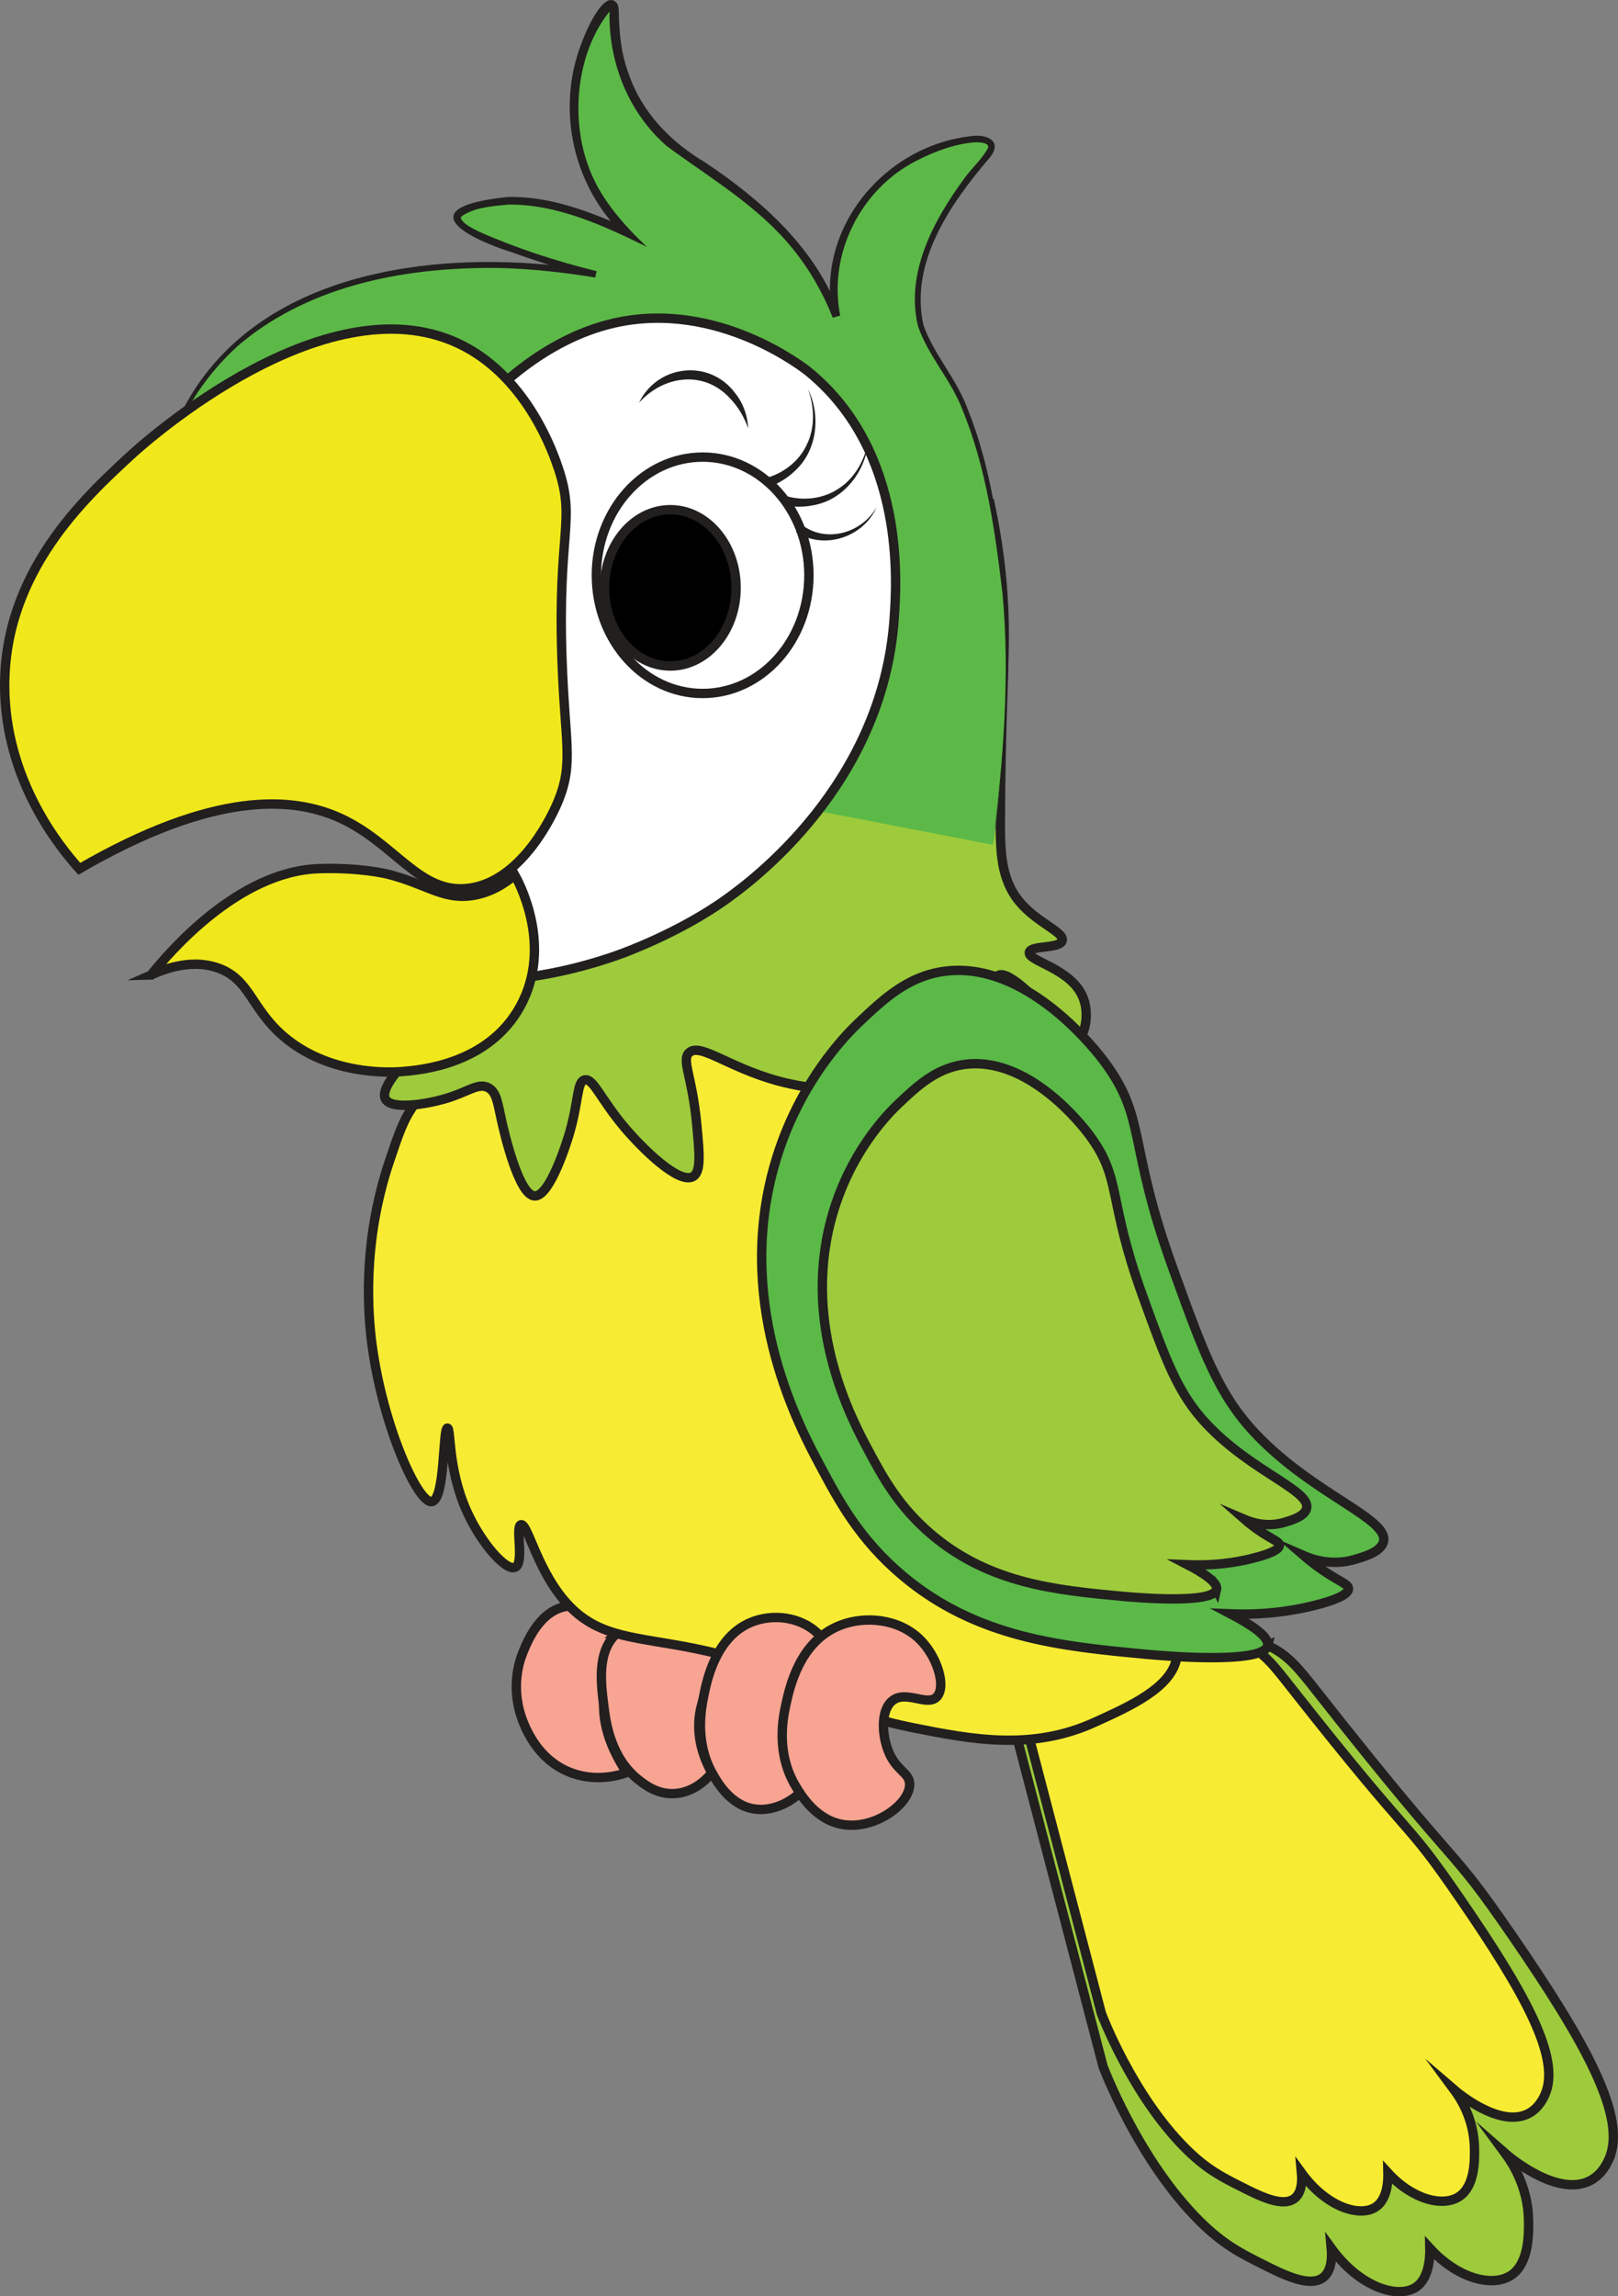 <?xml version="1.0" encoding="UTF-8"?>
<svg id="Layer_2" data-name="Layer 2" xmlns="http://www.w3.org/2000/svg" viewBox="0 0 172.66 245">
  <rect x="0" y="0" width="172.66" height="245" fill="#808080" stroke="none"/>
  <defs>
    <style>
      .cls-1 {
        fill: #221f1f;
      }

      .cls-2 {
        fill: #f0e81a;
      }

      .cls-2, .cls-3, .cls-4, .cls-5, .cls-6, .cls-7, .cls-8, .cls-9 {
        stroke: #221f1f;
        stroke-miterlimit: 10;
      }

      .cls-10 {
        fill: #5cb947;
      }

      .cls-3 {
        fill: #f7a492;
      }

      .cls-5 {
        fill: none;
      }

      .cls-6 {
        fill: #fff;
      }

      .cls-7 {
        fill: #5ab947;
      }

      .cls-8 {
        fill: #9dcb3b;
      }

      .cls-9 {
        fill: #f7ec33;
      }
    </style>
  </defs>
  <g id="Layer_1-2" data-name="Layer 1">
    <g>
      <path class="cls-8" d="M135.29,175.57c2.2,1.01,3.3,2.44,5.53,5.28,15.79,20.06,13.35,15.19,20.64,25.8,7.78,11.33,12.2,19.28,10.24,23.7-.18.4-.72,1.63-1.99,2.3-3.48,1.85-8.67-2.53-9.08-2.89.78,1.06,2.4,3.56,2.48,7.02.03,1.43.1,4.69-1.86,5.98-2.01,1.32-5.74.33-8.67-2.89.02.89-.05,3.15-1.44,4.13-1.9,1.32-6.01.1-9.08-4.13.09,1,.04,2.39-.83,3.1-1.44,1.16-4.29-.28-6.6-1.44-2.28-1.15-4.13-2.09-6.6-4.54-6.6-6.55-10.32-16.51-10.32-16.51-3.04-11.6-6.07-23.21-9.11-34.81,5.3-4.53,17.77-14.17,26.69-10.08Z"/>
      <path class="cls-9" d="M132.95,175.45c1.93.88,2.89,2.14,4.85,4.63,13.84,17.59,11.71,13.31,18.09,22.61,6.82,9.93,10.7,16.9,8.98,20.78-.15.35-.63,1.43-1.74,2.02-3.05,1.62-7.6-2.22-7.96-2.53.69.93,2.1,3.12,2.17,6.15.03,1.26.09,4.11-1.63,5.25-1.76,1.16-5.03.29-7.6-2.53.02.78-.04,2.77-1.27,3.62-1.66,1.16-5.27.09-7.96-3.62.08.88.04,2.1-.72,2.71-1.26,1.02-3.76-.24-5.79-1.27-2-1.01-3.62-1.83-5.79-3.98-5.79-5.74-9.05-14.47-9.05-14.47-2.66-10.17-5.32-20.35-7.98-30.52,4.65-3.97,15.57-12.42,23.4-8.84Z"/>
      <path class="cls-3" d="M60.75,171.35c-3.06.28-4.45,3.73-4.95,4.95-1.09,2.69-.63,5.13-.43,5.98.17.71,1.37,5.41,5.76,6.93,2.54.88,4.83.24,5.75-.08-2.32-3.51-2.61-6.22-2.41-8.09.34-3.17,2.16-4.65,1.34-6.77-.71-1.83-2.99-3.12-5.05-2.93Z"/>
      <path class="cls-3" d="M65.81,174.28c-2.14,1.92-1.69,5.32-1.34,8.01.2,1.51.7,5.3,3.71,7.64.74.58,1.98,1.5,3.71,1.44,2.33-.08,3.8-1.88,4.07-2.23-.58-1.03-1.39-2.8-1.39-5,0-4.03,2.71-5.6,2.02-7.7-.95-2.88-7.67-4.96-10.79-2.16Z"/>
      <path class="cls-9" d="M44.19,117.88c-1.15,1.59-1.64,3.07-2.63,6.01-2.96,8.82-2.27,16.49-1.86,19.6,1.17,8.75,4.94,17.02,6.4,16.72,1.42-.29,1.13-7.85,1.65-7.84.39,0,0,4.28,2.06,8.87,1.54,3.42,4.17,6.41,5.16,5.98,1.02-.44-.02-4.36.62-4.54.74-.2,1.77,5.16,5.16,8.67,3.33,3.45,7.15,3.27,13.41,4.54,12.39,2.52,11.34,6.06,23.32,8.46,6.29,1.26,12.69,2.46,19.4-.62,3.43-1.57,8.27-3.65,8.71-6.99,1.24-9.42-34.42-12.77-40.11-32.54-3.75-13.04,8.42-23.21,2.32-30.65-3.93-4.8-12.01-4.23-22.8-3.47-7.12.5-16.1,1.26-20.82,7.8Z"/>
      <path class="cls-8" d="M44.24,112.33c-.38.36-3.85,3.63-3.1,4.95.65,1.13,4.23.55,6.19,0,2.62-.74,3.65-1.79,4.75-1.24.92.47,1.02,1.63,1.44,3.51.29,1.28,1.81,7.92,3.51,8.05,1.69.13,3.58-6.16,3.71-6.6,1.04-3.52.8-5.58,1.65-5.78.93-.21,1.71,2.09,4.33,5.16,1.86,2.18,5.71,5.99,7.22,5.16.89-.49.71-2.43.41-5.57-.48-5.16-1.64-6.83-.83-7.64,1.24-1.22,4.59,1.95,10.73,3.3,5.05,1.11,11.98,1.08,13.21-1.65,1.17-2.6-3.31-6.57-2.48-7.43,1.14-1.17,9.42,6.27,11.56,4.54,1.54-1.24-1.24-6.33,0-7.02,1-.56,3.79,2.27,5.83,4.34,1.5,1.53,1.82,2.8,2.42,2.68.82-.16,1.55-2.59.83-4.54-1.2-3.25-6-3.98-5.78-4.95.18-.78,3.25-.34,3.51-1.24.26-.9-2.66-1.88-4.54-4.13-2.04-2.44-2.07-5.44-2.06-8.87.03-9.21.39-15.54.41-19.19.03-3.5-.23-8.59-1.6-14.83"/>
      <g>
        <path class="cls-10" d="M18.67,73.26c-1.37-3.3-4.38-11.88-1.8-22.09,1.3-5.13,3.54-8.82,4.66-10.43,7.2-10.33,23.87-14.65,42.04-11.49-1.83-.43-4.36-1.1-7.31-2.14-3.51-1.24-7.62-2.68-7.48-3.93.09-.82,1.98-1.23,3.12-1.47,4.02-.87,7.59.29,10.54,1.28,1.13.38,2.7.96,4.5,1.85-1.47-1.46-4.75-5.14-5.52-10.67-1.01-7.28,2.89-13.89,3.87-13.69.64.14-.28,3.14,1.34,7.58.25.69,1.17,3.06,3.17,5.47,1.84,2.21,3.07,2.62,6.49,5.1,2.6,1.89,5.7,4.13,8.3,7.21,1.38,1.63,3.2,4.18,4.67,7.9-.25-1.38-.78-5.32,1.26-9.62.38-.8,2.11-4.27,6.11-6.73,3.55-2.19,8.4-3.28,9.11-2.06.59,1.01-2.25,2.64-4.91,7.44-1.11,2-3.39,6.14-2.82,10.68.37,2.94,1.65,3.82,3.64,7.47,2.56,4.7,3.41,8.53,4.67,15.81,1.95,11.2.88,20.38.72,22.99-.28,4.35-.72,7.95-1.08,10.42"/>
        <path class="cls-1" d="M18.67,73.26c-3.93-9.19-3.95-20.1.61-29.09,7.88-15.91,28.67-17.86,44.35-15.26,0,0-.14.68-.14.68-2.9-.67-5.75-1.55-8.54-2.56-6.32-2-10.56-4.99-.79-6.01,4.54-.12,8.89,1.59,12.96,3.42,0,0-.49.69-.49.69-5.49-5.18-7.32-13.51-4.57-20.53.36-1.03,2.4-5.95,3.79-4.24.18.36.15.53.18.74.03,2.33.24,4.64,1.07,6.82,1.45,4.15,4.48,7.24,8.2,9.44,6.06,4.07,11.81,9.18,14.34,16.23,0,0-.79.23-.79.23-1.87-9.54,5.63-18.44,15.1-19.33,1.51-.12,3.06.65,1.64,2.36-4.14,4.84-8.54,11.14-7.05,17.83,1.1,3.13,3.52,5.71,4.68,8.86,2.55,6.27,3.42,13.08,4.11,19.76.7,8.96-.18,17.96-1.38,26.84,1.09-8.87,1.85-17.89,1.03-26.81-.79-6.61-1.72-13.39-4.26-19.58-1.2-3.19-3.63-5.7-4.75-8.92-1.39-5.7,1.66-11.34,4.94-15.8.8-1.12,1.89-2.05,2.51-3.22.07-.21.05-.27-.07-.38-.27-.22-.86-.26-1.37-.24-2.14.17-4.28.98-6.22,1.98-5.93,3.02-9.41,9.96-8.1,16.5,0,0-.79.23-.79.23-1.06-2.66-2.49-5.18-4.3-7.39-3.67-4.53-8.75-7.48-13.4-10.91-4.12-3.57-6.27-9.02-6.12-14.42,0-.15-.05-.35-.04-.31.01,0,.02.02.08.08.07.03.12.03.16.03-3.6,4.21-4.42,11.16-2.57,16.45,1.15,3.5,3.71,6.41,6.35,8.91-4.6-2.26-9.61-4.59-14.83-4.51-1.64.16-3.65.3-4.97,1.28-.06.08-.05.13-.05.2.36.69,1.21,1.01,1.94,1.41,4.02,1.78,8.27,3.16,12.54,4.21,0,0-.14.68-.14.68-3.27-.54-6.56-.9-9.87-1.01-9.79-.19-20.25,1.63-27.96,8.04-10.17,8.85-12.04,24.55-7.01,36.64h0Z"/>
      </g>
      <path class="cls-6" d="M18.5,45.6c2.82-1.02,7.27-2.14,11.97-.73,6.91,2.06,9.17,8,13.35,7.21,2.9-.55,3-3.64,7.02-8.25,1.38-1.59,6.91-7.6,14.73-9.37,11.07-2.5,20.39,4.93,20.76,5.24,10.37,8.54,9.36,22.59,9.08,26.41-1.28,17.72-15.34,27.97-17.75,29.72-5.17,3.76-11.52,5.99-11.52,5.99-3.7,1.34-6.98,2.01-9.42,2.38"/>
      <path class="cls-2" d="M16.11,104.02c1.86-.83,4.6-1.68,7.22-.72,3.34,1.23,3.46,4.27,6.87,7.23,5,4.33,11.74,3.88,12.71,3.8,1.93-.16,9.18-.75,12.59-6.93,3.65-6.6-.34-13.64-.56-14.03-1.05.88-2.66,1.96-4.76,2.21-3.07.36-4.82-1.33-8.88-2.33,0,0-2.91-.72-7.29-.57-8.67.3-16.06,9.06-17.89,11.34Z"/>
      <path class="cls-2" d="M8.46,92.7c-2.13-2.38-7.92-9.49-7.96-19.48-.04-12.18,8.5-20.07,13.42-24.61,1.36-1.26,21.31-19.25,35.68-11.62,6.79,3.61,9.45,11.4,9.96,12.91,1.92,5.63-.07,6.8.41,20.43.31,9,1.27,11.1-.43,15.21-.32.78-3.61,8.45-9.49,9.23-5.3.7-7.87-4.83-13.8-7.51-5-2.26-13.36-2.92-27.79,5.44Z"/>
      <ellipse class="cls-5" cx="74.98" cy="61.38" rx="11.34" ry="12.61"/>
      <ellipse class="cls-4" cx="71.53" cy="62.72" rx="7.02" ry="8.34"/>
      <path class="cls-1" d="M81.82,50.98c1.85-.52,3.51-1.83,4.31-3.61.85-1.78.79-3.96.09-5.86,1.37,2.77,1.02,6.52-1.37,8.71-.78.75-1.7,1.33-2.73,1.71l-.31-.95h0Z"/>
      <path class="cls-1" d="M83.98,52.95c1.85.52,3.94.25,5.56-.85,1.65-1.08,2.73-2.98,3.11-4.97-.26,3.08-2.51,6.1-5.68,6.74-1.05.24-2.15.25-3.22.05l.23-.97h0Z"/>
      <path class="cls-1" d="M85.49,55.94c2.57,2.05,6.45,1,8.06-1.84-1.39,3.2-5.58,4.63-8.61,2.67,0,0,.55-.83.55-.83h0Z"/>
      <path class="cls-1" d="M68.19,42.97c1.98-4.1,7.55-4.71,10.28-1,.86,1.08,1.31,2.42,1.37,3.73-.44-1.24-1.1-2.34-1.96-3.22-2.77-3.01-7.06-2.43-9.69.49h0Z"/>
      <path class="cls-7" d="M135.29,175.57c-.48,2.03-11.08,1.11-13,.93-8.92-.84-18.08-1.7-26.04-8.44-4.55-3.85-6.74-7.95-8.67-11.56-2.26-4.22-8.95-16.75-5.16-31.37,2.45-9.43,8.01-14.89,9.29-16.1,2.55-2.41,5.07-4.79,8.87-5.37,8.98-1.36,16.58,8.68,17.33,9.7,4.43,6.01,2.42,8.56,7.22,21.87,3.26,9.04,4.89,13.55,8.87,17.75,6.21,6.55,14.35,9.09,13.62,11.56-.31,1.06-2.1,1.57-3.1,1.86-2.53.73-4.68-.11-5.37-.41.51.44,1.35,1.13,2.48,1.86,1.51.97,2.26,1.2,2.27,1.65.01.88-2.84,1.6-3.92,1.86-2,.48-4.94.98-8.67.83,2,1.05,4.19,2.41,3.96,3.39Z"/>
      <path class="cls-3" d="M89.06,180.26c.9-.99.09-4.03-1.61-5.8-1.94-2.01-5.03-2.33-7.35-1.35-3.75,1.58-4.68,6.21-5.02,7.92-.24,1.21-.95,4.76.9,8.11.51.93,1.91,3.46,4.48,3.86,2.97.47,6.15-2.11,6.1-4.06-.03-1.18-1.24-1.3-1.97-3.28-.6-1.62-.73-4.06.36-5.02,1.26-1.12,3.23.59,4.12-.39Z"/>
      <path class="cls-3" d="M99.96,181.05c1.04-1.05.1-4.31-1.86-6.19-2.24-2.15-5.78-2.49-8.46-1.44-4.32,1.69-5.38,6.63-5.78,8.46-.28,1.3-1.1,5.09,1.03,8.67.59.99,2.2,3.7,5.16,4.13,3.42.5,7.07-2.26,7.02-4.33-.03-1.26-1.42-1.38-2.27-3.51-.69-1.73-.84-4.34.41-5.37,1.45-1.19,3.72.63,4.75-.41Z"/>
      <path class="cls-8" d="M129.82,169.59c-.37,1.58-8.63.86-10.13.72-6.94-.65-14.08-1.33-20.28-6.58-3.54-3-5.25-6.19-6.75-9-1.76-3.29-6.97-13.05-4.02-24.43,1.91-7.34,6.24-11.59,7.23-12.53,1.98-1.87,3.95-3.73,6.91-4.18,7-1.06,12.91,6.76,13.5,7.55,3.45,4.68,1.88,6.67,5.62,17.03,2.54,7.04,3.81,10.55,6.91,13.82,4.84,5.1,11.17,7.08,10.61,9-.24.82-1.64,1.22-2.41,1.45-1.97.57-3.64-.09-4.18-.32.4.35,1.05.88,1.93,1.45,1.18.76,1.76.93,1.77,1.29,0,.69-2.21,1.24-3.05,1.45-1.56.38-3.85.76-6.75.64,1.56.81,3.27,1.88,3.09,2.64Z"/>
    </g>
  </g>
</svg>